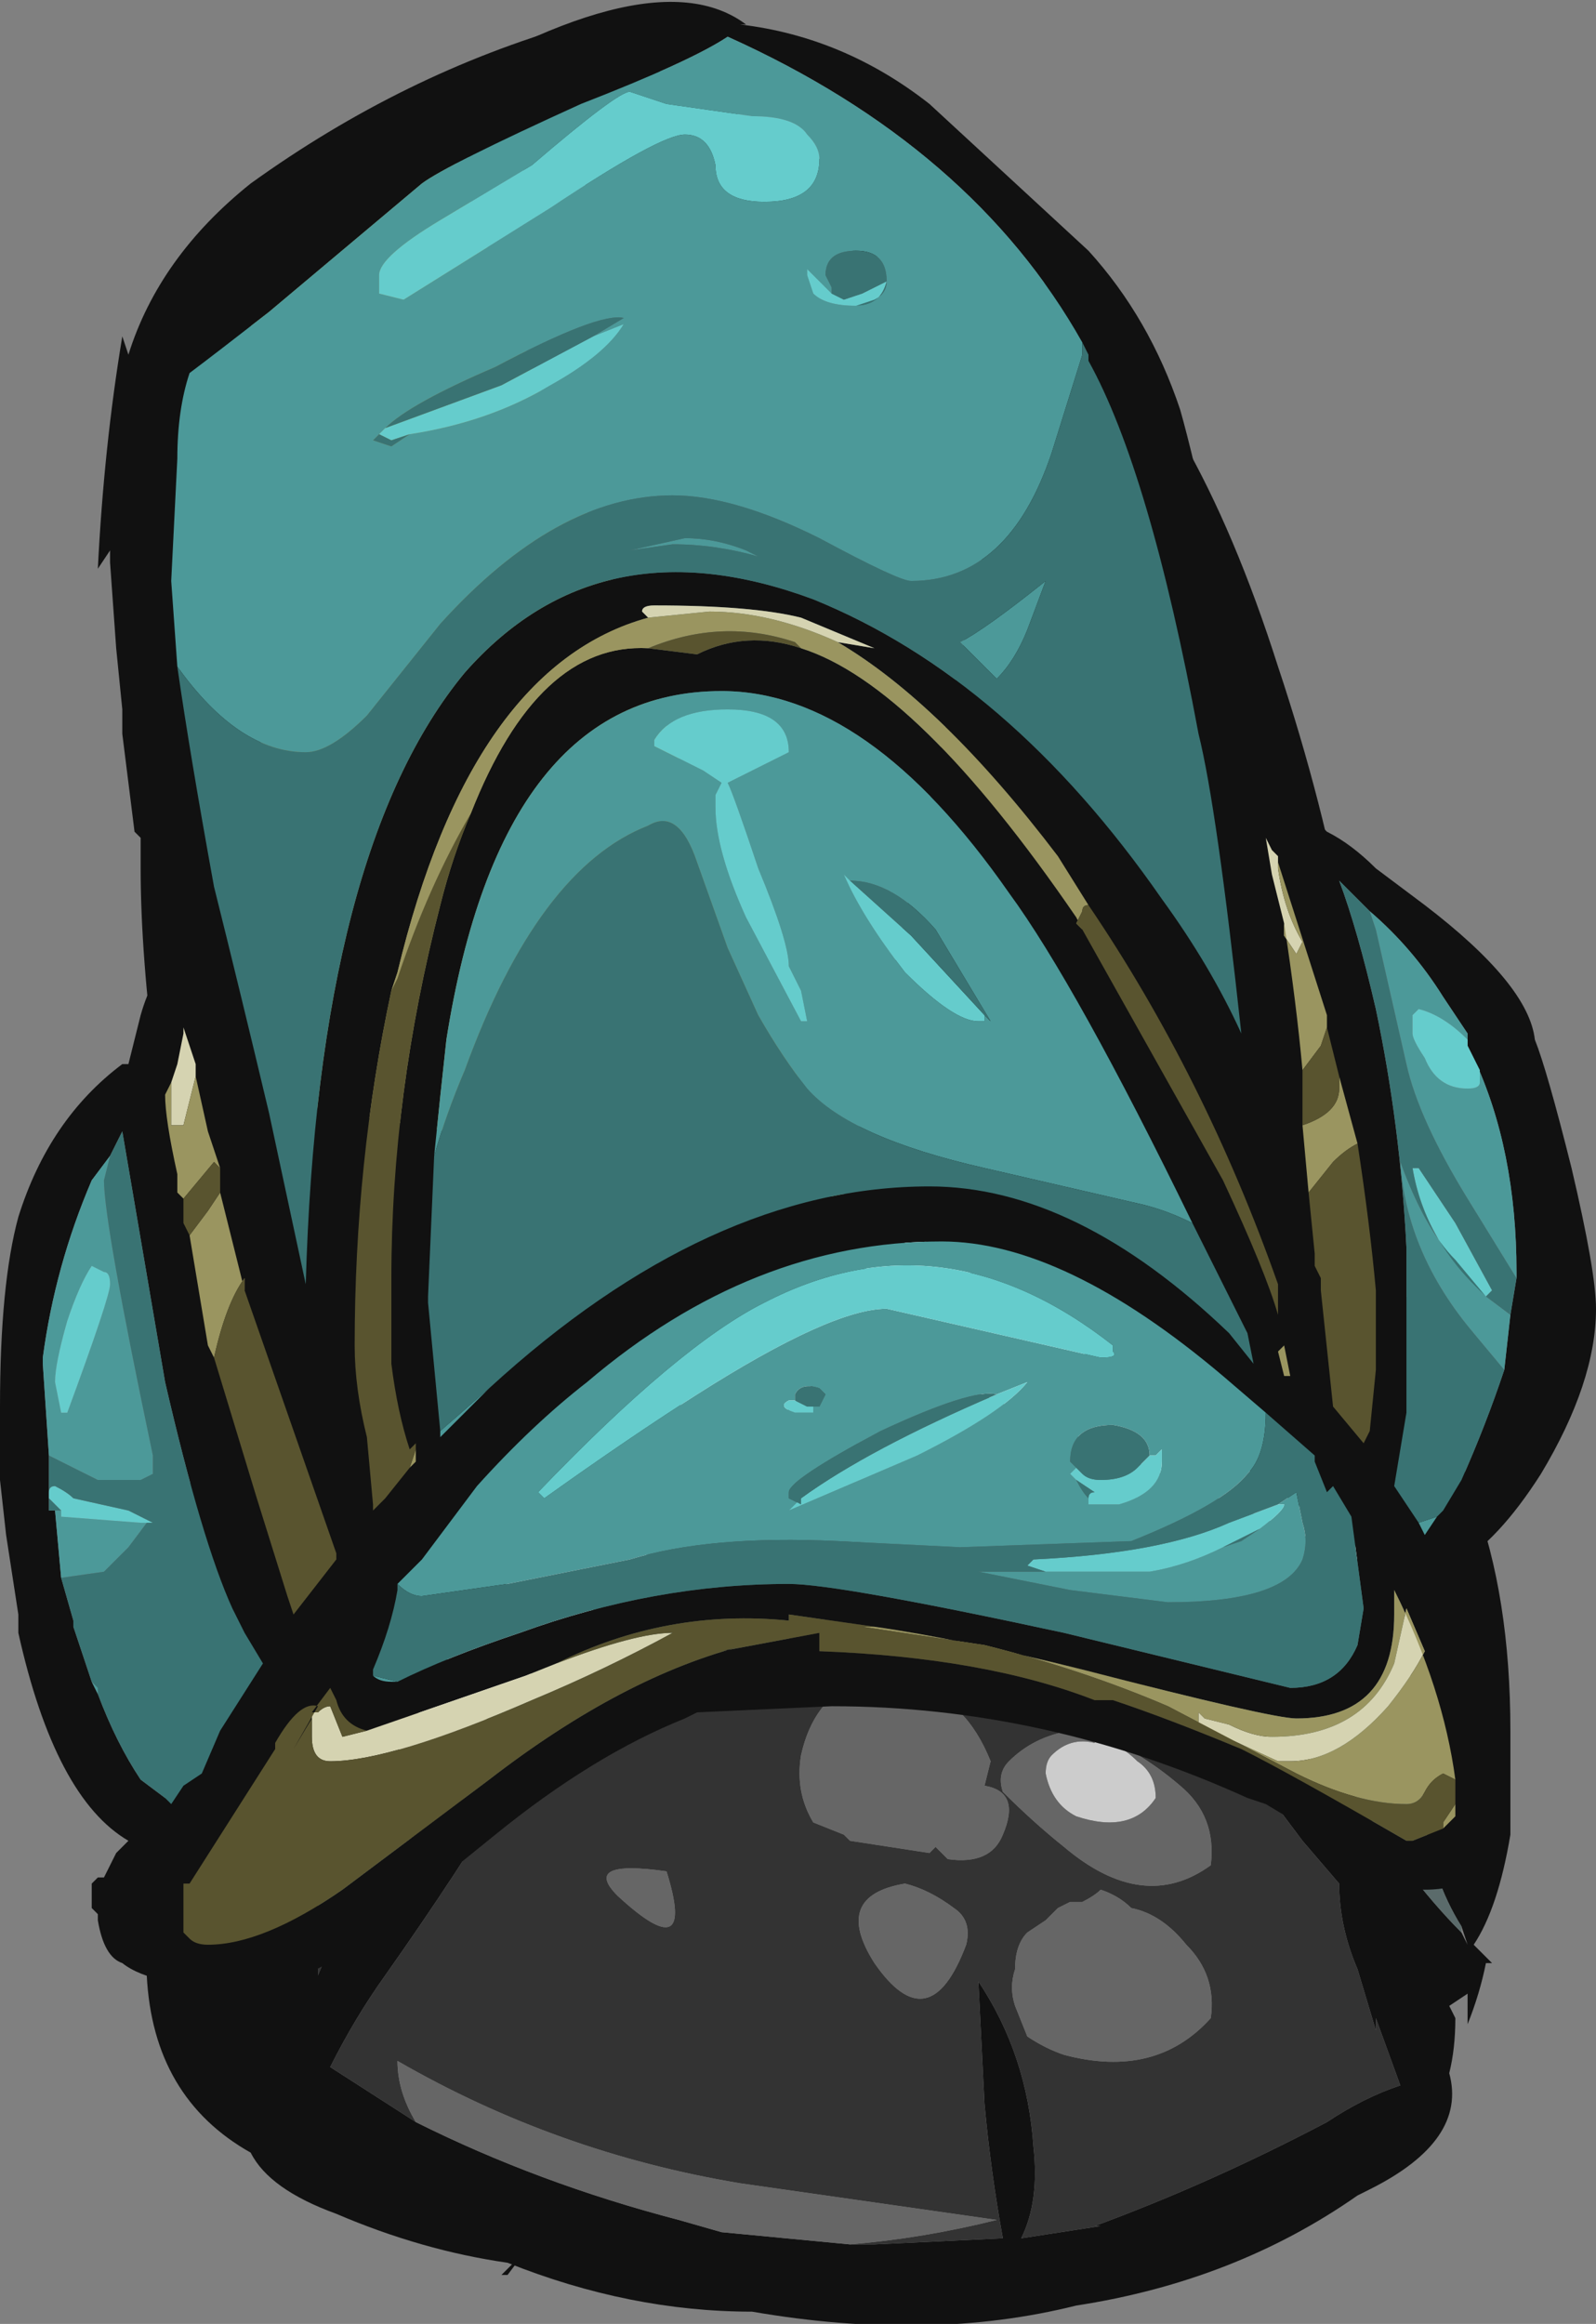 <?xml version="1.0" encoding="UTF-8" standalone="no"?>
<svg xmlns:ffdec="https://www.free-decompiler.com/flash" xmlns:xlink="http://www.w3.org/1999/xlink" ffdec:objectType="shape" height="19.0px" width="13.05px" xmlns="http://www.w3.org/2000/svg">
  <rect width="100%" height="100%" fill="#808080" stroke="none"/>
  <g transform="matrix(1.0, 0.0, 0.0, 1.0, 0.95, 0.2)">
    <path d="M7.5 2.4 L7.45 2.2 2.75 1.05 1.1 2.3 1.25 8.8 5.95 9.6 7.5 2.4 M7.75 2.2 Q8.8 3.05 9.5 5.25 10.25 7.5 10.25 9.5 L11.1 12.05 Q11.4 12.85 11.4 13.95 L11.4 14.8 Q11.3 15.4 11.1 15.7 L11.25 15.85 11.2 15.85 Q11.15 16.1 11.05 16.35 L11.05 16.1 10.9 16.2 10.95 16.3 Q10.95 16.55 10.9 16.75 11.05 17.3 10.25 17.7 L10.15 17.75 Q9.15 18.45 7.85 18.65 6.65 18.95 5.2 18.7 4.2 18.7 3.2 18.3 2.5 18.2 1.8 17.9 1.25 17.7 1.1 17.4 0.3 16.95 0.25 15.95 L0.3 15.8 0.7 10.75 Q0.2 8.3 0.2 6.9 L0.2 6.65 0.15 6.6 0.05 5.8 0.05 5.6 0.0 5.1 -0.05 4.4 -0.05 4.3 -0.15 4.45 Q-0.1 3.45 0.05 2.55 L0.1 2.7 Q0.35 1.9 1.1 1.3 2.35 0.4 3.75 0.0 L7.75 2.2 M2.85 13.1 L1.65 15.35 1.65 15.8 1.65 15.95 Q1.75 15.7 1.9 15.5 L3.25 14.35 Q2.8 15.1 2.2 15.95 1.95 16.3 1.75 16.7 L2.45 17.15 Q3.45 17.65 4.6 17.95 L4.95 18.05 6.0 18.15 6.2 18.15 7.25 18.1 Q7.15 17.55 7.1 17.0 L7.05 16.0 Q7.45 16.6 7.5 17.35 7.55 17.8 7.4 18.1 L8.05 18.0 8.0 18.0 Q8.95 17.65 9.9 17.15 10.2 16.95 10.5 16.85 L10.3 16.3 10.3 16.4 10.15 15.9 Q10.0 15.55 10.0 15.2 L9.7 14.85 9.25 14.25 9.0 13.75 10.05 14.35 Q10.55 15.15 11.0 15.6 L11.05 15.7 11.0 15.55 Q10.75 15.15 10.7 14.65 L10.5 12.7 6.55 9.9 6.3 10.05 4.7 11.2 2.85 13.1" fill="#111111" fill-rule="evenodd" stroke="none"/>
    <path d="M7.45 2.2 L7.5 2.4 5.95 9.6 2.75 1.05 7.45 2.2 M1.25 8.8 L1.1 2.3 1.25 8.8 M1.65 15.35 L2.45 14.45 2.55 14.65 1.65 15.8 1.65 15.35 M6.05 10.75 L10.5 12.7 10.7 14.65 Q10.75 15.15 11.0 15.55 L11.0 15.6 Q10.55 15.15 10.05 14.35 L9.0 13.75 6.1 12.9 6.05 10.75 M6.55 9.9 L6.3 10.05 6.55 9.9" fill="#5b6b6b" fill-rule="evenodd" stroke="none"/>
    <path d="M8.0 14.0 Q8.2 14.05 8.35 14.2 8.5 14.3 8.5 14.5 8.3 14.8 7.85 14.65 7.65 14.55 7.6 14.3 7.6 14.2 7.65 14.15 7.8 14.0 8.0 14.05 L8.0 14.0" fill="#cccccc" fill-rule="evenodd" stroke="none"/>
    <path d="M2.45 14.45 L6.05 10.75 6.1 12.9 2.55 14.65 2.45 14.45 M4.7 11.2 L2.85 13.1 4.7 11.2" fill="#4a5757" fill-rule="evenodd" stroke="none"/>
    <path d="M2.55 14.65 L6.1 12.9 9.0 13.75 9.25 14.25 9.7 14.85 10.0 15.2 Q10.0 15.55 10.15 15.9 L10.3 16.4 10.3 16.3 10.5 16.85 Q10.2 16.95 9.9 17.15 8.95 17.65 8.0 18.0 L8.05 18.0 7.4 18.1 Q7.55 17.8 7.5 17.35 7.45 16.6 7.05 16.0 L7.1 17.0 Q7.15 17.55 7.25 18.1 L6.2 18.15 6.0 18.15 Q6.6 18.1 7.2 17.95 L5.1 17.65 Q3.6 17.4 2.3 16.65 2.3 16.9 2.45 17.15 L1.75 16.7 Q1.95 16.3 2.2 15.95 2.8 15.1 3.25 14.35 L1.9 15.5 Q1.75 15.7 1.65 15.95 L1.65 15.8 2.55 14.65 M6.3 13.5 L6.05 13.55 Q5.7 13.7 5.6 14.15 5.55 14.45 5.7 14.7 L5.95 14.8 6.0 14.85 6.65 14.95 6.7 14.9 6.8 15.0 Q7.15 15.05 7.25 14.8 7.4 14.45 7.1 14.4 L7.15 14.2 Q7.05 13.95 6.9 13.8 L6.3 13.5 M7.95 13.95 L7.8 13.95 Q7.5 14.0 7.3 14.2 7.2 14.3 7.25 14.45 7.5 14.7 7.75 14.9 8.4 15.45 8.95 15.05 9.0 14.65 8.7 14.4 8.35 14.1 7.95 13.95 M4.5 15.1 Q3.8 15.0 4.1 15.3 4.75 15.9 4.5 15.1 M6.85 15.4 Q6.65 15.25 6.45 15.2 5.85 15.3 6.2 15.85 6.65 16.5 6.95 15.7 7.0 15.5 6.85 15.4 M8.95 16.3 Q9.0 15.95 8.75 15.7 8.55 15.45 8.3 15.4 8.2 15.3 8.05 15.25 8.0 15.3 7.9 15.35 L7.8 15.35 7.7 15.4 7.6 15.5 7.45 15.6 Q7.35 15.7 7.35 15.9 7.3 16.05 7.35 16.2 L7.45 16.45 Q7.6 16.55 7.75 16.6 8.5 16.8 8.95 16.3" fill="#333333" fill-rule="evenodd" stroke="none"/>
    <path d="M1.65 15.35 L2.85 13.1 4.7 11.2 6.3 10.05 6.55 9.9 10.5 12.7 6.05 10.75 2.45 14.45 1.65 15.35" fill="#ffffff" fill-rule="evenodd" stroke="none"/>
    <path d="M6.3 13.5 L6.9 13.8 Q7.05 13.95 7.15 14.2 L7.1 14.4 Q7.4 14.45 7.25 14.8 7.15 15.05 6.8 15.0 L6.7 14.9 6.65 14.95 6.0 14.85 5.95 14.8 5.7 14.7 Q5.55 14.45 5.6 14.15 5.7 13.7 6.05 13.55 L6.3 13.5 M8.0 14.0 L8.0 14.05 Q7.8 14.0 7.65 14.15 7.6 14.2 7.6 14.3 7.65 14.55 7.85 14.65 8.3 14.8 8.5 14.5 8.5 14.3 8.35 14.2 8.2 14.05 8.0 14.0 M7.95 13.95 Q8.35 14.1 8.7 14.4 9.0 14.65 8.95 15.05 8.4 15.45 7.75 14.9 7.5 14.7 7.25 14.45 7.2 14.3 7.3 14.2 7.5 14.0 7.8 13.95 L7.95 13.95 M6.0 18.15 L4.95 18.05 4.6 17.95 Q3.45 17.65 2.45 17.15 2.3 16.9 2.3 16.65 3.6 17.4 5.1 17.65 L7.2 17.95 Q6.6 18.1 6.0 18.15 M8.95 16.3 Q8.5 16.8 7.75 16.6 7.6 16.55 7.45 16.45 L7.35 16.2 Q7.3 16.05 7.35 15.9 7.35 15.7 7.45 15.6 L7.6 15.5 7.7 15.4 7.8 15.35 7.9 15.35 Q8.0 15.3 8.05 15.25 8.2 15.3 8.3 15.4 8.55 15.45 8.75 15.7 9.0 15.95 8.95 16.3 M6.85 15.4 Q7.0 15.5 6.95 15.7 6.65 16.5 6.2 15.85 5.85 15.3 6.45 15.2 6.65 15.25 6.85 15.4 M4.5 15.1 Q4.75 15.9 4.1 15.3 3.8 15.0 4.5 15.1" fill="#666666" fill-rule="evenodd" stroke="none"/>
    <path d="M5.95 9.6 L1.25 8.8 1.1 2.3 2.75 1.05 5.95 9.6" fill="#9a9560" fill-rule="evenodd" stroke="none"/>
    <path d="M5.1 0.0 Q5.95 0.1 6.65 0.65 L7.95 1.85 Q8.45 2.4 8.7 3.15 8.8 3.5 9.0 4.4 L9.35 6.35 Q9.55 6.35 9.7 6.5 L9.8 6.55 9.85 6.55 9.9 6.6 Q10.1 6.7 10.3 6.9 L10.7 7.2 Q11.55 7.85 11.6 8.3 11.7 8.55 11.9 9.35 12.1 10.2 12.1 10.5 12.1 11.1 11.65 11.85 11.3 12.4 10.95 12.6 L10.85 12.75 Q11.3 13.75 11.3 14.35 11.3 14.75 11.25 14.9 L11.1 15.2 11.05 15.15 Q10.95 15.25 10.7 15.25 10.5 15.25 10.5 15.15 L10.3 15.1 10.2 15.05 Q9.9 14.9 9.65 14.7 L9.4 14.55 9.25 14.5 Q7.6 13.75 5.85 13.75 L4.75 13.8 4.65 13.85 Q3.9 14.15 3.1 14.8 L2.05 15.65 Q1.5 16.05 1.05 16.05 0.3 16.05 0.05 15.85 -0.1 15.8 -0.15 15.5 L-0.15 15.45 -0.2 15.4 -0.2 15.2 -0.15 15.15 -0.1 15.15 0.0 14.95 0.1 14.85 Q-0.5 14.5 -0.8 13.15 L-0.8 13.0 -0.9 12.35 -0.95 11.9 -0.95 11.3 Q-0.95 10.3 -0.8 9.75 -0.55 8.95 0.05 8.5 L0.1 8.5 0.2 8.1 Q0.3 7.75 0.45 7.7 0.05 5.7 0.05 4.55 0.05 3.4 0.15 2.9 L0.2 2.75 0.2 2.7 Q0.2 2.6 0.3 2.45 0.4 2.2 0.55 2.0 0.75 1.75 1.3 1.45 1.75 1.1 2.25 0.75 4.35 -0.6 5.15 0.0 L5.1 0.0 M0.5 5.25 Q0.6 5.95 0.8 7.05 1.0 7.85 1.25 8.9 L1.55 10.3 Q1.65 6.75 2.85 5.3 3.95 4.05 5.7 4.7 7.3 5.35 8.55 7.15 8.95 7.7 9.2 8.25 9.0 6.4 8.85 5.8 8.45 3.65 7.95 2.75 L7.95 2.7 7.9 2.6 Q7.0 1.0 5.0 0.1 4.7 0.3 3.8 0.65 2.7 1.15 2.5 1.3 L1.25 2.35 Q0.8 2.7 0.6 2.85 0.5 3.15 0.5 3.55 L0.45 4.55 0.5 5.25 M7.95 7.2 L7.7 6.8 Q6.75 5.55 5.9 5.05 L6.2 5.1 5.6 4.85 Q5.2 4.75 4.4 4.75 4.3 4.75 4.3 4.8 L4.35 4.85 Q2.9 5.25 2.3 7.75 L2.25 7.9 Q1.95 9.3 1.95 10.8 1.95 11.15 2.05 11.55 L2.1 12.1 2.1 12.15 2.2 12.05 2.4 11.8 2.45 11.75 2.45 11.65 2.45 11.6 2.4 11.65 Q2.3 11.35 2.25 10.95 L2.25 10.25 Q2.25 8.75 2.65 7.2 2.75 6.8 2.9 6.45 3.45 5.05 4.35 5.1 L4.75 5.15 Q5.15 4.95 5.6 5.1 6.55 5.4 7.85 7.3 L7.9 7.4 9.05 9.45 Q9.4 10.2 9.5 10.55 L9.5 10.3 Q8.9 8.6 7.95 7.2 M9.5 6.85 L9.5 6.8 9.45 6.75 9.4 6.65 9.45 6.95 9.55 7.35 Q9.65 8.0 9.7 8.55 L9.7 9.0 9.75 9.55 9.8 10.05 9.8 10.15 9.85 10.25 9.85 10.35 9.95 11.3 10.2 11.6 10.25 11.5 10.3 11.0 10.3 10.35 Q10.25 9.8 10.15 9.15 L10.0 8.6 9.9 8.2 9.9 8.1 9.5 6.85 M8.8 9.8 Q7.85 7.85 7.3 7.1 6.15 5.45 4.95 5.45 3.15 5.45 2.7 8.3 2.65 8.75 2.6 9.25 L2.55 10.4 2.55 10.45 2.65 11.5 2.65 11.55 3.05 11.15 Q4.85 9.5 6.65 9.5 7.85 9.5 9.1 10.7 L9.3 10.95 9.25 10.7 8.8 9.8 M0.65 8.6 L0.65 8.5 0.55 8.2 0.55 8.25 0.5 8.5 0.45 8.65 0.4 8.75 Q0.4 8.95 0.5 9.4 L0.5 9.55 0.55 9.6 0.55 9.8 0.6 9.9 0.75 10.8 0.8 10.9 1.15 12.05 1.4 12.85 1.45 13.0 1.8 12.55 1.8 12.5 1.05 10.35 0.85 9.55 0.85 9.35 0.75 9.05 0.65 8.6 M-0.45 12.7 L-0.35 13.05 -0.35 13.1 -0.2 13.55 -0.15 13.65 Q0.0 14.05 0.2 14.35 L0.4 14.5 0.45 14.55 0.55 14.4 0.7 14.3 0.85 13.95 1.2 13.4 1.05 13.15 0.95 12.95 Q0.7 12.4 0.4 11.1 L0.05 9.05 -0.05 9.25 -0.2 9.45 Q-0.5 10.15 -0.6 10.9 L-0.6 10.95 -0.55 11.7 -0.55 12.0 -0.55 12.05 -0.55 12.15 -0.5 12.15 -0.45 12.7 M1.6 13.85 L1.45 14.1 1.65 13.75 Q1.5 13.7 1.3 14.05 L1.3 14.1 0.6 15.2 0.55 15.2 0.55 15.6 0.55 15.65 0.6 15.65 Q0.65 15.7 0.75 15.7 1.2 15.7 1.85 15.25 L3.05 14.35 Q4.15 13.5 5.15 13.25 L4.95 13.3 5.75 13.15 5.75 13.3 Q7.1 13.35 8.0 13.7 L8.15 13.7 Q8.6 13.85 9.2 14.1 9.6 14.3 10.55 14.85 L10.6 14.85 10.85 14.75 10.95 14.65 10.95 14.55 10.95 14.35 Q10.85 13.6 10.45 12.8 L10.45 13.0 Q10.45 13.85 9.65 13.85 9.45 13.85 7.9 13.45 6.9 13.2 6.2 13.1 L5.5 13.0 5.5 13.05 Q4.5 12.95 3.6 13.4 L3.35 13.5 2.05 13.95 Q1.85 13.9 1.8 13.7 L1.75 13.6 1.6 13.8 1.6 13.85 M2.3 12.75 L2.3 12.8 Q2.25 13.1 2.1 13.45 L2.1 13.5 Q2.15 13.55 2.25 13.55 L2.3 13.55 Q2.7 13.35 3.3 13.15 4.4 12.75 5.5 12.75 5.9 12.75 7.75 13.15 L9.6 13.6 Q10.0 13.6 10.15 13.25 L10.2 12.95 10.1 12.2 9.95 11.95 9.9 12.0 9.8 11.75 9.8 11.7 9.4 11.35 9.05 11.05 Q7.75 9.95 6.75 9.95 5.2 9.95 3.85 11.1 3.4 11.45 2.95 11.95 L2.5 12.55 2.3 12.75 M11.45 10.25 L11.45 10.2 Q11.45 9.2 11.1 8.45 L11.05 8.35 11.05 8.3 11.05 8.25 10.85 7.95 Q10.6 7.55 10.25 7.25 L10.0 7.0 Q10.15 7.4 10.3 8.05 10.5 9.0 10.55 10.0 L10.55 11.35 10.45 11.95 10.65 12.25 10.7 12.35 10.8 12.2 10.85 12.15 11.0 11.9 Q11.2 11.45 11.35 11.0 L11.4 10.55 11.45 10.25 M9.55 11.05 L9.6 11.05 9.55 10.8 9.5 10.85 9.55 11.05 M3.35 18.2 L3.2 18.4 3.15 18.4 3.35 18.2" fill="#111111" fill-rule="evenodd" stroke="none"/>
    <path d="M5.85 2.2 L5.65 2.0 5.65 2.05 5.7 2.2 Q5.8 2.3 6.05 2.3 L6.2 2.25 Q6.3 2.2 6.3 2.1 6.3 1.85 6.05 1.85 5.8 1.85 5.8 2.05 L5.85 2.15 5.85 2.2 M7.9 2.6 L7.9 2.7 7.65 3.5 Q7.3 4.55 6.5 4.55 6.4 4.55 5.75 4.2 5.05 3.85 4.55 3.85 3.6 3.85 2.65 4.9 L2.05 5.65 Q1.75 5.95 1.55 5.95 1.0 5.95 0.5 5.25 L0.45 4.55 0.5 3.55 Q0.5 3.15 0.6 2.85 0.8 2.7 1.25 2.35 L2.5 1.3 Q2.7 1.15 3.8 0.65 4.7 0.3 5.0 0.1 7.0 1.0 7.9 2.6 M7.6 4.55 L7.45 4.95 Q7.35 5.2 7.2 5.35 L6.9 5.05 Q7.1 4.95 7.6 4.55 M6.0 7.0 L5.95 6.95 Q6.1 7.3 6.45 7.75 6.85 8.15 7.05 8.15 L7.1 8.15 7.1 8.1 7.15 8.15 Q6.85 7.65 6.7 7.4 6.35 7.0 6.0 7.0 M2.4 3.35 Q3.05 3.25 3.55 2.95 4.0 2.7 4.15 2.45 L3.9 2.55 4.15 2.4 Q3.95 2.35 3.1 2.8 2.4 3.1 2.2 3.3 L2.15 3.35 2.1 3.4 2.25 3.45 2.4 3.35 M5.2 0.75 L4.5 0.65 4.2 0.55 Q4.1 0.55 3.4 1.15 L2.65 1.6 Q2.15 1.9 2.15 2.05 L2.15 2.2 2.35 2.25 3.55 1.5 Q4.45 0.9 4.65 0.9 4.85 0.9 4.9 1.15 4.9 1.45 5.3 1.45 5.75 1.45 5.75 1.1 5.75 1.0 5.65 0.9 5.55 0.75 5.2 0.75 M5.25 4.35 Q4.9 4.25 4.55 4.25 L4.2 4.3 4.65 4.2 Q4.9 4.2 5.15 4.3 L5.25 4.35 M5.3 6.05 L5.5 5.95 Q5.5 5.6 5.0 5.6 4.55 5.6 4.4 5.85 L4.4 5.9 4.8 6.1 4.95 6.2 4.9 6.3 4.9 6.4 Q4.9 6.75 5.15 7.3 L5.6 8.15 5.65 8.15 5.6 7.9 5.5 7.7 Q5.5 7.5 5.25 6.9 5.05 6.3 5.0 6.2 L5.3 6.05 M8.8 9.8 Q8.6 9.7 8.4 9.65 L7.1 9.35 Q6.0 9.1 5.65 8.7 5.45 8.45 5.25 8.1 L5.0 7.55 4.75 6.85 Q4.6 6.4 4.35 6.55 3.45 6.9 2.85 8.55 2.7 8.9 2.6 9.25 2.65 8.75 2.7 8.3 3.15 5.45 4.95 5.45 6.15 5.45 7.3 7.1 7.85 7.85 8.8 9.8 M2.65 11.5 L3.05 11.15 2.65 11.55 2.65 11.5 M0.25 12.25 L0.1 12.45 -0.1 12.65 -0.45 12.7 -0.5 12.15 -0.45 12.15 -0.45 12.2 0.2 12.25 0.25 12.25 M-0.2 13.55 L-0.15 13.6 -0.15 13.65 -0.2 13.55 M-0.05 9.25 L-0.1 9.45 Q-0.1 9.8 0.3 11.7 L0.3 11.85 0.2 11.9 -0.15 11.9 -0.55 11.7 -0.6 10.95 -0.6 10.9 Q-0.5 10.15 -0.2 9.45 L-0.05 9.25 M2.3 12.75 L2.5 12.55 2.95 11.95 Q3.4 11.45 3.85 11.1 5.2 9.95 6.75 9.95 7.75 9.95 9.05 11.05 L9.4 11.35 Q9.4 11.7 9.25 11.85 9.05 12.1 8.3 12.4 L6.9 12.45 5.9 12.4 Q4.85 12.35 4.2 12.55 L3.2 12.75 2.5 12.85 Q2.4 12.85 2.3 12.75 M2.3 13.55 L2.25 13.55 Q2.15 13.55 2.1 13.5 L2.3 13.55 M5.55 11.25 L5.5 11.25 Q5.4 11.3 5.55 11.35 L5.7 11.35 5.7 11.3 5.75 11.3 5.8 11.2 5.75 11.15 Q5.6 11.1 5.55 11.2 L5.55 11.25 M5.6 12.05 L5.5 12.15 6.55 11.7 Q7.25 11.35 7.45 11.1 L7.2 11.2 Q7.0 11.15 6.25 11.5 5.5 11.9 5.5 12.0 L5.5 12.05 5.6 12.1 5.6 12.05 M3.45 12.0 L3.5 12.05 Q4.2 11.55 4.75 11.2 5.85 10.5 6.3 10.5 L8.05 10.9 Q8.2 10.9 8.15 10.85 L8.15 10.8 Q6.75 9.7 5.3 10.45 4.6 10.8 3.45 12.0 M11.45 10.25 L11.05 9.6 Q10.65 8.95 10.55 8.5 L10.3 7.4 10.25 7.25 Q10.6 7.55 10.85 7.95 L11.05 8.25 11.05 8.3 Q10.85 8.1 10.65 8.05 L10.6 8.1 10.6 8.25 Q10.6 8.3 10.7 8.45 10.8 8.7 11.05 8.7 11.15 8.7 11.15 8.65 L11.15 8.55 11.1 8.45 Q11.45 9.2 11.45 10.2 L11.45 10.25 M10.65 12.25 L10.8 12.2 10.7 12.35 10.65 12.25 M11.35 11.0 L11.1 10.7 Q10.55 10.05 10.5 9.3 10.7 9.85 10.95 10.1 L11.2 10.4 11.4 10.55 11.35 11.0 M7.85 11.8 L7.8 11.85 7.85 11.9 Q7.9 12.0 7.95 12.05 L7.95 12.1 8.2 12.1 Q8.55 12.0 8.55 11.75 L8.55 11.65 8.5 11.7 8.45 11.7 Q8.45 11.5 8.15 11.45 7.8 11.45 7.8 11.75 L7.85 11.8 M7.6 12.65 L8.45 12.65 Q8.75 12.6 9.05 12.45 L9.2 12.4 9.35 12.3 Q9.55 12.15 9.55 12.1 L9.5 12.1 9.65 12.0 9.7 12.25 Q9.75 12.4 9.7 12.55 9.55 12.9 8.6 12.9 L7.8 12.8 7.05 12.65 7.6 12.65 M-0.05 10.3 Q-0.05 10.2 -0.1 10.2 L-0.2 10.15 Q-0.3 10.3 -0.4 10.6 -0.5 10.95 -0.5 11.1 L-0.45 11.35 -0.4 11.35 Q-0.05 10.4 -0.05 10.3" fill="#4c9999" fill-rule="evenodd" stroke="none"/>
    <path d="M6.05 2.3 Q5.8 2.3 5.7 2.2 L5.65 2.05 5.65 2.0 5.85 2.2 5.95 2.25 6.1 2.2 6.3 2.1 Q6.25 2.3 6.05 2.3 M7.1 8.1 L7.1 8.15 7.05 8.15 Q6.85 8.15 6.45 7.75 6.1 7.3 5.95 6.95 L6.0 7.0 6.5 7.45 7.1 8.1 M5.2 0.75 Q5.55 0.75 5.65 0.9 5.75 1.0 5.75 1.1 5.75 1.45 5.3 1.45 4.9 1.45 4.9 1.15 4.85 0.9 4.65 0.9 4.45 0.9 3.55 1.5 L2.35 2.25 2.15 2.2 2.15 2.05 Q2.15 1.9 2.65 1.6 L3.4 1.15 Q4.1 0.55 4.2 0.55 L4.5 0.65 5.2 0.75 M3.9 2.55 L4.15 2.45 Q4.0 2.7 3.55 2.95 3.05 3.25 2.4 3.35 L2.25 3.4 2.15 3.35 2.2 3.3 3.15 2.95 3.9 2.55 M5.3 6.05 L5.0 6.2 Q5.05 6.3 5.25 6.9 5.5 7.5 5.5 7.7 L5.6 7.9 5.65 8.15 5.6 8.15 5.15 7.3 Q4.9 6.75 4.9 6.4 L4.9 6.3 4.95 6.2 4.8 6.1 4.4 5.9 4.4 5.85 Q4.55 5.6 5.0 5.6 5.5 5.6 5.5 5.95 L5.3 6.05 M-0.55 12.0 Q-0.55 11.95 -0.5 11.95 -0.4 12.0 -0.35 12.05 L0.1 12.15 0.3 12.25 0.25 12.25 0.2 12.25 -0.45 12.2 -0.45 12.15 -0.55 12.05 -0.55 12.0 M5.7 11.3 L5.7 11.35 5.55 11.35 Q5.4 11.3 5.5 11.25 L5.55 11.25 5.65 11.3 5.7 11.3 M7.2 11.2 L7.45 11.1 Q7.25 11.35 6.55 11.7 L5.5 12.15 5.6 12.05 Q6.15 11.65 7.2 11.2 M3.45 12.0 Q4.6 10.8 5.3 10.45 6.75 9.7 8.15 10.8 L8.15 10.85 Q8.2 10.9 8.05 10.9 L6.3 10.5 Q5.85 10.5 4.75 11.2 4.2 11.55 3.5 12.05 L3.45 12.0 M11.1 8.45 L11.15 8.55 11.15 8.65 Q11.15 8.7 11.05 8.7 10.8 8.7 10.7 8.45 10.6 8.3 10.6 8.25 L10.6 8.1 10.65 8.05 Q10.85 8.1 11.05 8.3 L11.05 8.35 11.1 8.45 M11.2 10.4 Q10.7 9.95 10.6 9.35 L10.65 9.35 10.95 9.8 11.25 10.35 11.2 10.4 M7.85 11.9 L7.8 11.85 7.85 11.8 7.9 11.85 Q7.95 11.9 8.05 11.9 8.25 11.9 8.35 11.8 L8.45 11.7 8.5 11.7 8.55 11.65 8.55 11.75 Q8.55 12.0 8.2 12.1 L7.95 12.1 7.95 12.05 Q7.95 12.0 8.0 12.0 L7.85 11.9 M9.05 12.45 Q8.75 12.6 8.45 12.65 L7.6 12.65 7.45 12.6 7.5 12.55 Q8.55 12.5 9.1 12.25 L9.5 12.1 9.55 12.1 Q9.55 12.15 9.35 12.3 L9.05 12.45 M-0.05 10.3 Q-0.05 10.4 -0.4 11.35 L-0.45 11.35 -0.5 11.1 Q-0.5 10.95 -0.4 10.6 -0.3 10.3 -0.2 10.15 L-0.1 10.2 Q-0.05 10.2 -0.05 10.3" fill="#65cccc" fill-rule="evenodd" stroke="none"/>
    <path d="M5.85 2.2 L5.85 2.15 5.8 2.05 Q5.8 1.85 6.05 1.85 6.3 1.85 6.3 2.1 6.3 2.2 6.2 2.25 L6.05 2.3 Q6.25 2.3 6.3 2.1 L6.1 2.2 5.95 2.25 5.85 2.2 M0.5 5.25 Q1.0 5.95 1.55 5.95 1.75 5.95 2.05 5.65 L2.65 4.9 Q3.6 3.85 4.55 3.85 5.05 3.85 5.75 4.2 6.4 4.55 6.5 4.55 7.3 4.55 7.65 3.5 L7.9 2.7 7.9 2.6 7.95 2.7 7.95 2.75 Q8.45 3.65 8.85 5.8 9.0 6.4 9.2 8.25 8.95 7.7 8.55 7.15 7.3 5.35 5.7 4.7 3.95 4.05 2.85 5.3 1.65 6.75 1.55 10.3 L1.25 8.9 Q1.0 7.85 0.8 7.05 0.6 5.95 0.5 5.25 M7.6 4.55 Q7.1 4.95 6.9 5.05 L7.2 5.35 Q7.35 5.2 7.45 4.95 L7.6 4.55 M6.0 7.0 Q6.35 7.0 6.7 7.4 6.85 7.65 7.15 8.15 L7.1 8.1 6.5 7.45 6.0 7.0 M2.4 3.35 L2.25 3.45 2.1 3.4 2.15 3.35 2.25 3.4 2.4 3.35 M2.2 3.3 Q2.4 3.1 3.1 2.8 3.95 2.35 4.15 2.4 L3.9 2.55 3.15 2.95 2.2 3.3 M5.25 4.35 L5.15 4.3 Q4.9 4.2 4.65 4.2 L4.2 4.3 4.55 4.25 Q4.9 4.25 5.25 4.35 M2.6 9.25 Q2.7 8.9 2.85 8.55 3.45 6.9 4.35 6.55 4.6 6.4 4.75 6.85 L5.0 7.55 5.25 8.1 Q5.45 8.45 5.65 8.7 6.0 9.1 7.1 9.35 L8.4 9.65 Q8.6 9.7 8.8 9.8 L9.25 10.7 9.3 10.95 9.1 10.7 Q7.85 9.5 6.65 9.5 4.85 9.5 3.05 11.15 L2.65 11.5 2.55 10.45 2.55 10.4 2.6 9.25 M0.25 12.25 L0.3 12.25 0.1 12.15 -0.35 12.05 Q-0.4 12.0 -0.5 11.95 -0.55 11.95 -0.55 12.0 L-0.55 11.7 -0.15 11.9 0.2 11.9 0.3 11.85 0.3 11.7 Q-0.1 9.8 -0.1 9.45 L-0.05 9.25 0.05 9.05 0.4 11.1 Q0.7 12.4 0.95 12.95 L1.05 13.15 1.2 13.4 0.85 13.95 0.7 14.3 0.55 14.4 0.45 14.55 0.4 14.5 0.2 14.35 Q0.0 14.05 -0.15 13.65 L-0.15 13.6 -0.2 13.55 -0.35 13.1 -0.35 13.05 -0.45 12.7 -0.1 12.65 0.1 12.45 0.25 12.25 M-0.55 12.05 L-0.45 12.15 -0.5 12.15 -0.55 12.15 -0.55 12.05 M2.1 13.5 L2.1 13.45 Q2.25 13.1 2.3 12.8 L2.3 12.75 Q2.4 12.85 2.5 12.85 L3.2 12.75 4.2 12.55 Q4.85 12.35 5.9 12.4 L6.9 12.45 8.3 12.4 Q9.05 12.1 9.25 11.85 9.4 11.7 9.4 11.35 L9.8 11.7 9.8 11.75 9.9 12.0 9.95 11.95 10.1 12.2 10.2 12.95 10.15 13.25 Q10.0 13.6 9.6 13.6 L7.75 13.15 Q5.9 12.75 5.5 12.75 4.4 12.75 3.3 13.15 2.7 13.35 2.3 13.55 L2.1 13.5 M5.55 11.25 L5.55 11.2 Q5.6 11.1 5.75 11.15 L5.8 11.2 5.75 11.3 5.7 11.3 5.65 11.3 5.55 11.25 M5.6 12.05 L5.6 12.1 5.5 12.05 5.5 12.0 Q5.5 11.9 6.25 11.5 7.0 11.15 7.2 11.2 6.15 11.65 5.6 12.05 M10.25 7.25 L10.3 7.4 10.55 8.5 Q10.65 8.95 11.05 9.6 L11.45 10.25 11.4 10.55 11.2 10.4 10.95 10.1 Q10.7 9.85 10.5 9.3 10.55 10.05 11.1 10.7 L11.35 11.0 Q11.2 11.45 11.0 11.9 L10.85 12.15 10.8 12.2 10.65 12.25 10.45 11.95 10.55 11.35 10.55 10.0 Q10.5 9.0 10.3 8.05 10.15 7.4 10.0 7.0 L10.25 7.25 M11.2 10.4 L11.25 10.35 10.95 9.8 10.65 9.35 10.6 9.35 Q10.7 9.95 11.2 10.4 M7.85 11.8 L7.8 11.75 Q7.8 11.45 8.15 11.45 8.45 11.5 8.45 11.7 L8.35 11.8 Q8.25 11.9 8.05 11.9 7.95 11.9 7.9 11.85 L7.85 11.8 M7.95 12.05 Q7.9 12.0 7.85 11.9 L8.0 12.0 Q7.95 12.0 7.95 12.05 M7.6 12.65 L7.05 12.65 7.8 12.8 8.6 12.9 Q9.55 12.9 9.7 12.55 9.75 12.4 9.7 12.25 L9.65 12.0 9.5 12.1 9.1 12.25 Q8.55 12.5 7.5 12.55 L7.45 12.6 7.6 12.65 M9.35 12.3 L9.2 12.4 9.05 12.45 9.35 12.3" fill="#397373" fill-rule="evenodd" stroke="none"/>
    <path d="M4.35 4.85 L4.3 4.8 Q4.3 4.75 4.4 4.75 5.2 4.75 5.6 4.85 L6.2 5.1 5.9 5.05 Q5.35 4.8 4.85 4.8 L4.35 4.85 M9.55 7.35 L9.45 6.95 9.4 6.65 9.45 6.75 9.5 6.8 9.5 6.85 9.5 6.9 Q9.55 7.25 9.7 7.5 L9.65 7.6 9.55 7.45 9.55 7.35 M0.45 8.65 L0.5 8.5 0.55 8.25 0.55 8.2 0.65 8.5 0.65 8.6 0.55 9.0 0.45 9.0 0.45 8.65 M1.6 13.85 L1.6 13.8 1.65 13.8 Q1.7 13.75 1.75 13.75 L1.85 14.0 2.05 13.95 3.35 13.5 3.6 13.4 Q4.25 13.15 4.55 13.15 4.0 13.45 3.4 13.7 2.25 14.2 1.75 14.2 1.6 14.2 1.6 14.0 L1.6 13.85 M8.85 13.8 L8.9 13.85 9.1 13.9 Q9.3 14.0 9.45 14.0 10.2 14.0 10.45 13.4 L10.55 12.95 10.7 13.3 Q10.6 13.5 10.4 13.75 10.0 14.2 9.6 14.2 L9.5 14.2 8.85 13.9 8.85 13.8" fill="#d5d3b1" fill-rule="evenodd" stroke="none"/>
    <path d="M5.9 5.05 Q6.75 5.55 7.7 6.8 L7.95 7.2 Q7.9 7.2 7.9 7.25 L7.85 7.35 7.9 7.4 7.85 7.3 Q6.55 5.4 5.6 5.1 L5.55 5.05 Q4.95 4.85 4.35 5.1 3.45 5.05 2.9 6.45 2.55 7.05 2.3 7.8 L2.25 7.9 2.3 7.75 Q2.9 5.25 4.35 4.85 L4.85 4.8 Q5.35 4.8 5.9 5.05 M2.45 11.65 L2.45 11.75 2.4 11.8 2.45 11.65 M9.5 6.85 L9.9 8.1 9.9 8.2 9.85 8.35 9.7 8.55 Q9.65 8.0 9.55 7.35 L9.55 7.45 9.65 7.6 9.7 7.5 Q9.55 7.25 9.5 6.9 L9.5 6.85 M10.0 8.6 L10.15 9.15 Q10.05 9.2 9.95 9.3 L9.75 9.55 9.7 9.0 Q10.0 8.9 10.0 8.7 L10.0 8.6 M0.45 8.65 L0.45 9.0 0.55 9.0 0.65 8.6 0.75 9.05 0.85 9.35 0.8 9.3 0.55 9.6 0.5 9.55 0.5 9.4 Q0.4 8.95 0.4 8.75 L0.45 8.65 M0.85 9.55 L1.05 10.35 1.05 10.25 Q0.9 10.45 0.8 10.9 L0.75 10.8 0.6 9.9 0.75 9.7 0.85 9.55 M6.2 13.1 Q6.9 13.2 7.9 13.45 9.45 13.85 9.65 13.85 10.45 13.85 10.45 13.0 L10.45 12.8 Q10.85 13.6 10.95 14.35 L10.85 14.3 Q10.75 14.35 10.7 14.45 10.65 14.55 10.55 14.55 10.15 14.55 9.65 14.3 L8.6 13.75 Q7.9 13.45 7.1 13.25 L6.1 13.1 6.2 13.1 M10.95 14.55 L10.95 14.65 10.85 14.75 10.85 14.7 10.95 14.55 M9.55 11.05 L9.5 10.85 9.55 10.8 9.6 11.05 9.55 11.05 M8.85 13.8 L8.85 13.9 9.5 14.2 9.6 14.2 Q10.0 14.2 10.4 13.75 10.6 13.5 10.7 13.3 L10.55 12.95 10.45 13.4 Q10.2 14.0 9.45 14.0 9.3 14.0 9.1 13.9 L8.9 13.85 8.85 13.8" fill="#9a9560" fill-rule="evenodd" stroke="none"/>
    <path d="M7.95 7.2 Q8.9 8.6 9.5 10.3 L9.5 10.55 Q9.4 10.2 9.05 9.45 L7.9 7.4 7.85 7.35 7.9 7.25 Q7.9 7.2 7.95 7.2 M5.6 5.1 Q5.15 4.95 4.75 5.15 L4.35 5.1 Q4.95 4.85 5.55 5.05 L5.6 5.1 M2.9 6.45 Q2.75 6.8 2.65 7.2 2.25 8.75 2.25 10.25 L2.25 10.95 Q2.3 11.35 2.4 11.65 L2.45 11.6 2.45 11.65 2.4 11.8 2.2 12.05 2.1 12.15 2.1 12.1 2.05 11.55 Q1.95 11.15 1.95 10.8 1.95 9.3 2.25 7.9 L2.3 7.8 Q2.55 7.05 2.9 6.45 M9.9 8.2 L10.0 8.6 10.0 8.7 Q10.0 8.9 9.7 9.0 L9.7 8.55 9.85 8.35 9.9 8.2 M10.15 9.15 Q10.25 9.8 10.3 10.35 L10.3 11.0 10.25 11.5 10.2 11.6 9.95 11.3 9.85 10.35 9.85 10.25 9.8 10.15 9.8 10.05 9.75 9.55 9.95 9.3 Q10.05 9.2 10.15 9.15 M0.85 9.35 L0.85 9.55 0.75 9.7 0.6 9.9 0.55 9.8 0.55 9.6 0.8 9.3 0.85 9.35 M1.05 10.35 L1.8 12.5 1.8 12.55 1.45 13.0 1.4 12.85 1.15 12.05 0.8 10.9 Q0.9 10.45 1.05 10.25 L1.05 10.35 M0.55 15.6 L0.55 15.2 0.6 15.2 1.3 14.1 1.3 14.05 Q1.5 13.7 1.65 13.75 L1.45 14.1 1.6 13.85 1.6 14.0 Q1.6 14.2 1.75 14.2 2.25 14.2 3.4 13.7 4.0 13.45 4.55 13.15 4.25 13.15 3.6 13.4 4.5 12.95 5.5 13.05 L5.5 13.0 6.2 13.1 6.1 13.1 7.1 13.25 Q7.9 13.45 8.6 13.75 L9.65 14.3 Q10.15 14.55 10.55 14.55 10.65 14.55 10.7 14.45 10.75 14.35 10.85 14.3 L10.95 14.35 10.95 14.55 10.85 14.7 10.85 14.75 10.6 14.85 10.55 14.85 Q9.6 14.3 9.2 14.1 8.6 13.85 8.15 13.7 L8.0 13.7 Q7.1 13.35 5.75 13.3 L5.75 13.15 4.95 13.3 5.15 13.25 Q4.15 13.5 3.05 14.35 L1.85 15.25 Q1.2 15.7 0.75 15.7 0.65 15.7 0.6 15.65 L0.55 15.6 M1.6 13.8 L1.75 13.6 1.8 13.7 Q1.85 13.9 2.05 13.95 L1.85 14.0 1.75 13.75 Q1.7 13.75 1.65 13.8 L1.6 13.8" fill="#59542f" fill-rule="evenodd" stroke="none"/>
  </g>
</svg>
